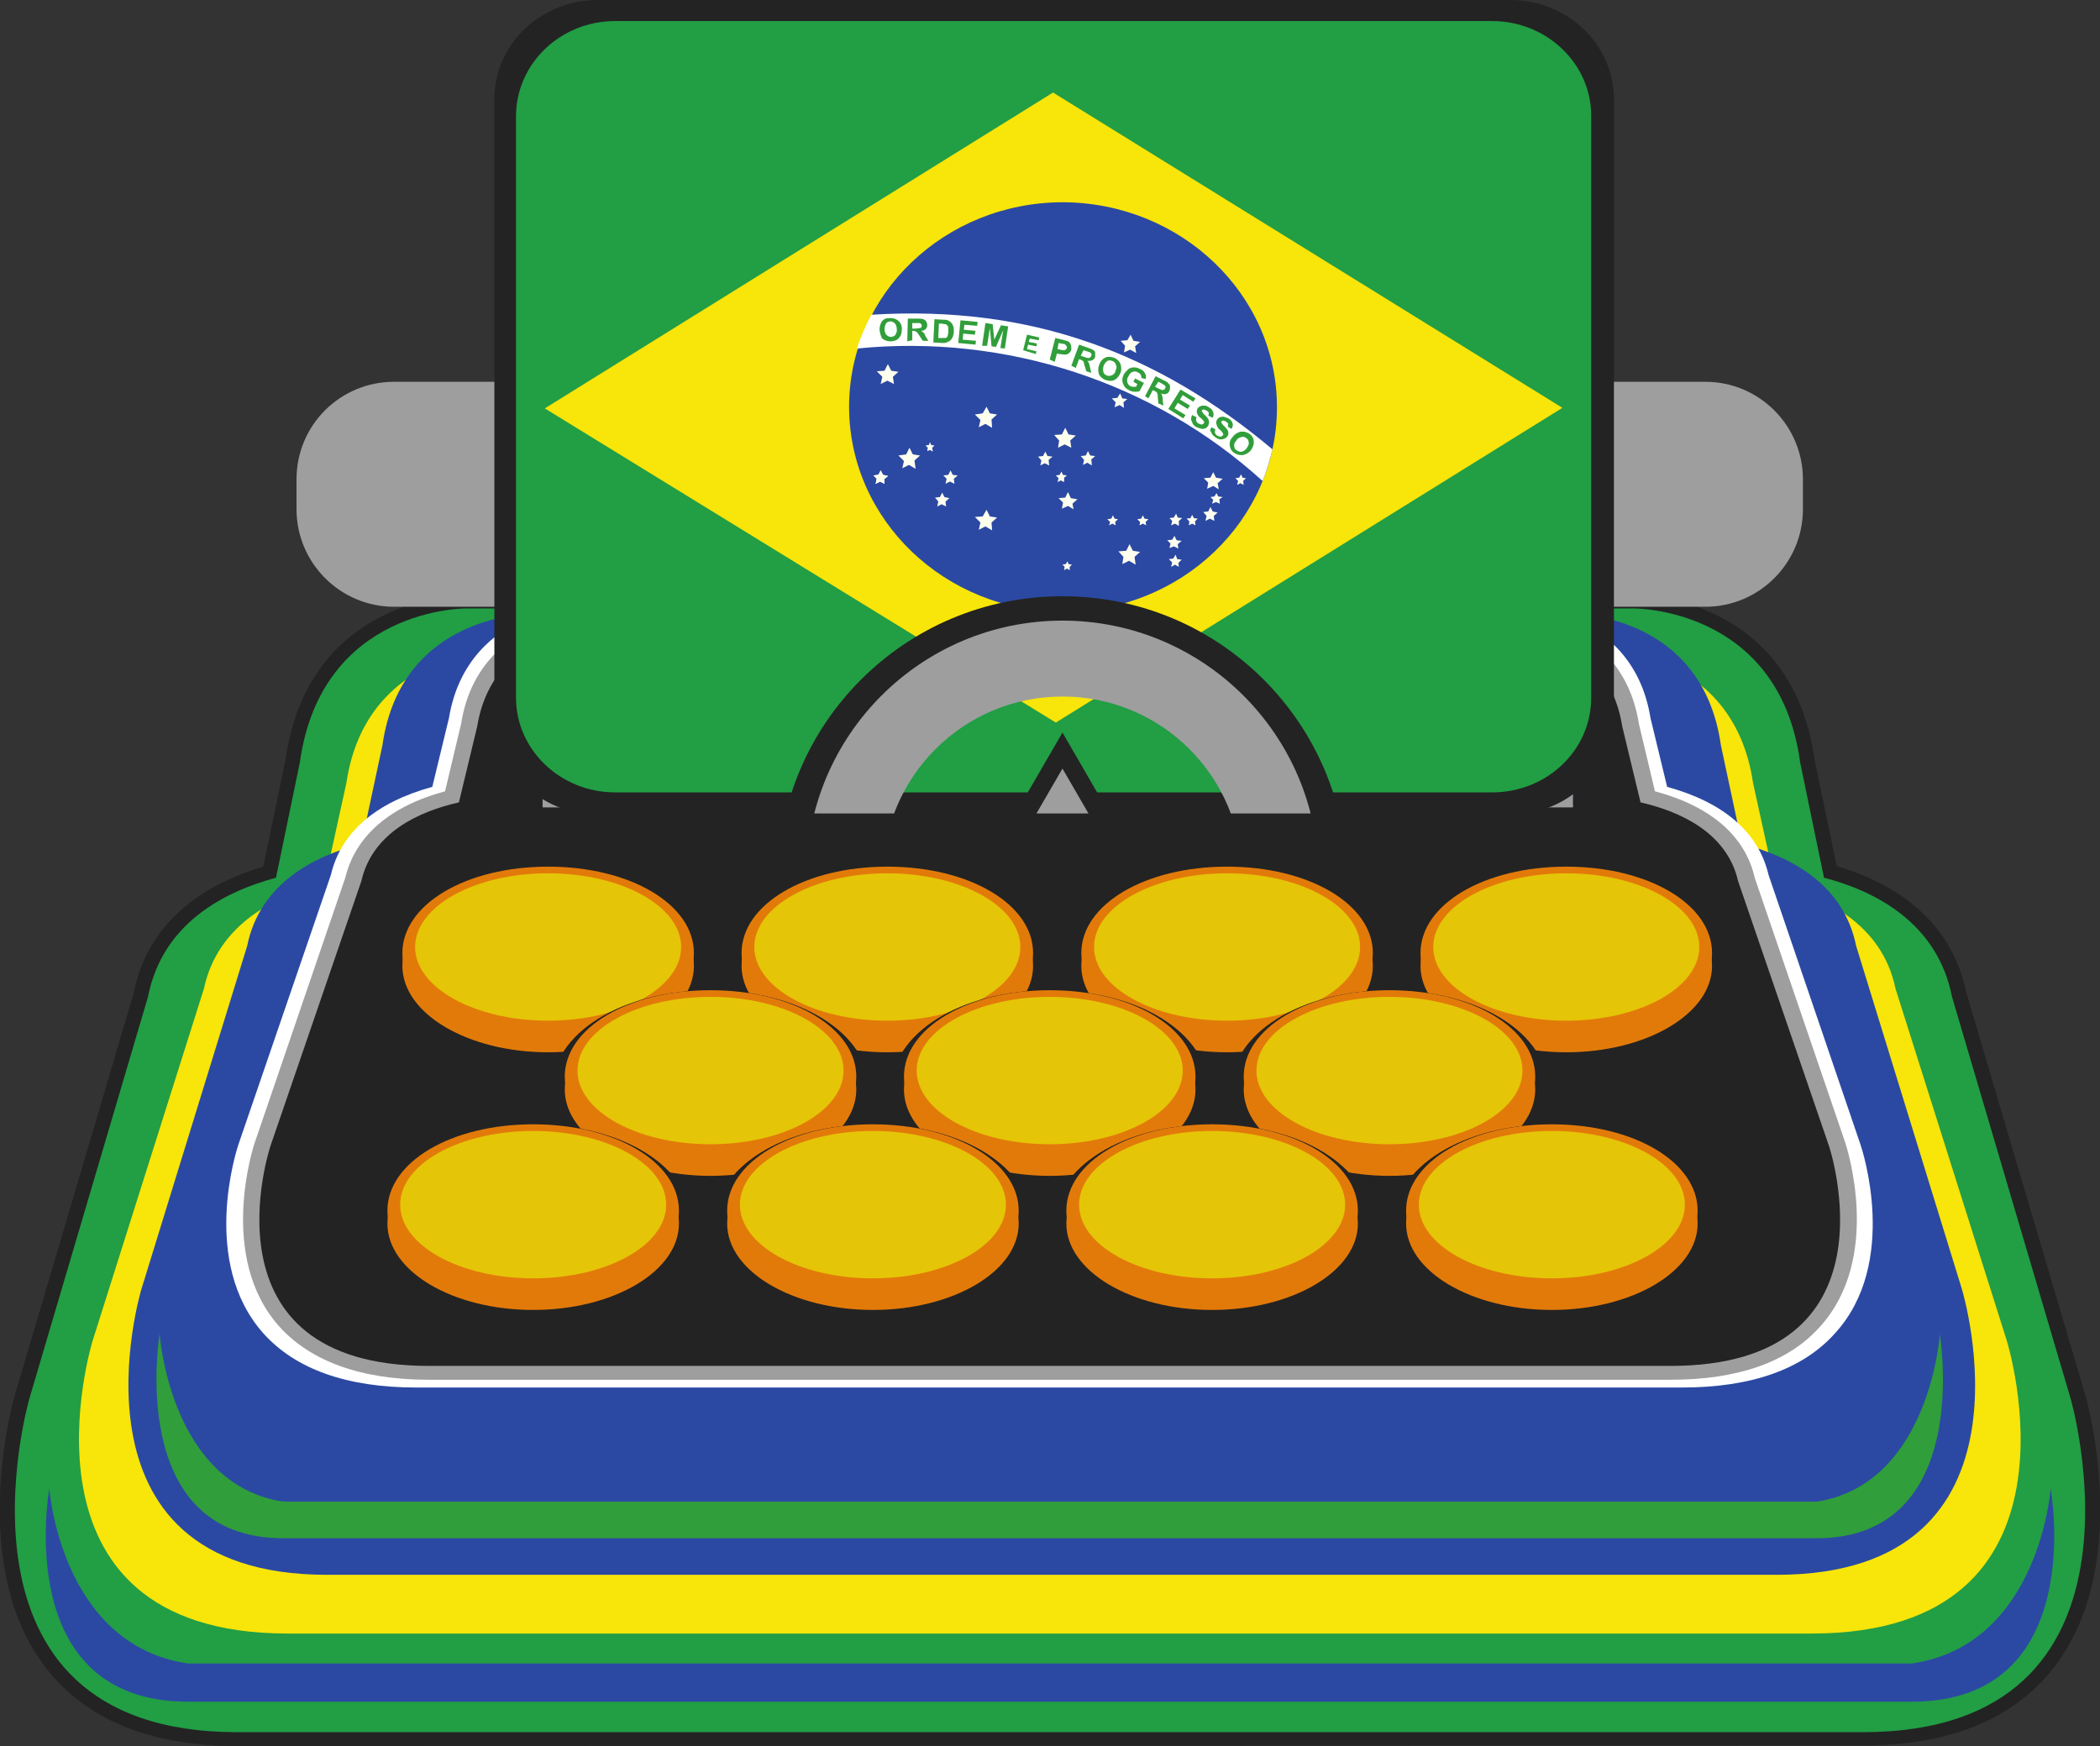 <?xml version="1.0" encoding="utf-8"?>
<!-- Generator: Adobe Illustrator 25.0.1, SVG Export Plug-In . SVG Version: 6.00 Build 0)  -->
<svg version="1.1" id="Layer_1" xmlns="http://www.w3.org/2000/svg" xmlns:xlink="http://www.w3.org/1999/xlink" x="0px" y="0px"
	 viewBox="0 0 378.9 315.1" style="enable-background:new 0 0 378.9 315.1;" xml:space="preserve">
<rect x="0" y="0" width="378.9" height="315.1" fill="#333333" stroke="none"/>
<style type="text/css">
	.st0{fill:#232323;}
	.st1{fill:#229E45;}
	.st2{fill:#9E9E9E;}
	.st3{fill:#F8E509;}
	.st4{fill:#2B49A3;}
	.st5{fill:#FFFFFF;}
	.st6{fill:#BFBB1F;}
	.st7{fill:#E27A0A;}
	.st8{fill:#E5C507;}
	.st9{fill:#309E3A;}
	.st10{fill:#FFFFEF;}
	.st11{fill:#F7FFFF;}
	.st12{clip-path:url(#SVGID_2_);}
</style>
<g id="Layer_2_1_">
	<g id="Layer_1-2">
		<g>
			<g>
				<path class="st0" d="M42.8,315.1c-15.1,0-26.4-4.4-33.7-13.1c-15.4-18.3-6.8-49-6.4-50.3l21.4-72.4
					c2.7-13.8,13.9-20.1,23.4-22.9l4-19.2c4.1-29.5,31.5-29.9,32.7-29.9h210.5c1.2,0,28.6,0.3,32.7,29.8l4,19.2
					c9.5,2.8,20.6,9.1,23.4,22.9l21.4,72.4c0.4,1.3,9,31.9-6.4,50.3c-7.3,8.7-18.6,13.1-33.7,13.1L42.8,315.1z"/>
				<path id="main_body" class="st1" d="M373.6,252.4l-21.4-72.5c-2.6-13.3-13.8-19.1-23.1-21.5l-4.3-20.8
					c-3.8-28.1-30.1-27.8-30.1-27.8H84.2c0,0-26.2-0.3-30.1,27.8l-4.3,20.8c-9.3,2.5-20.5,8.2-23.1,21.5L5.3,252.4
					c0,0-17.4,60.2,37.5,60.2h293.3C391,312.6,373.6,252.4,373.6,252.4z"/>
			</g>
			<path class="st2" d="M71.1,68.9h236.6c9.7,0,17.6,7.9,17.6,17.6v5.4c0,9.7-7.9,17.6-17.6,17.6H71.1c-9.7,0-17.6-7.9-17.6-17.6
				v-5.4C53.5,76.7,61.4,68.9,71.1,68.9z"/>
			<path id="second_body" class="st3" d="M362.1,242L342,178.4c-2.4-11.7-13-16.7-21.7-18.9l-4-18.2c-3.6-24.6-28.2-24.3-28.2-24.3
				H90.7c0,0-24.6-0.2-28.2,24.3l-4,18.2c-8.7,2.1-19.2,7.2-21.7,18.9L16.7,242c0,0-16.3,52.8,35.2,52.8H327
				C378.5,294.7,362.1,242,362.1,242z"/>
			<path id="second_body-2" class="st4" d="M354,232.7l-19.1-62c-2.3-11.4-12.3-16.3-20.6-18.4l-3.8-17.8
				c-3.4-24-26.8-23.7-26.8-23.7H95.8c0,0-23.4-0.2-26.8,23.7l-3.8,17.8c-8.3,2.1-18.3,7-20.6,18.4l-19.1,62
				c0,0-15.5,51.5,33.5,51.5h261.7C369.6,284.1,354,232.7,354,232.7z"/>
			<path class="st5" d="M335.7,206.6l-16.6-48.7c-1.8-7.7-8.1-13.1-18.3-15.9l-3-12.4c-3.3-20.6-25.4-20.8-26.4-20.8h-164
				c-0.9,0-23,0.2-26.4,20.8L78,142c-10.2,2.8-16.5,8.2-18.3,15.9L43,206.6c-0.3,0.9-6.9,21.2,4.5,34c5.8,6.5,15.1,9.8,27.6,9.8
				h228.4c12.5,0,21.8-3.3,27.6-9.8C342.7,227.9,336,207.5,335.7,206.6z M285.7,145.1H96.1v-12.7c2.7-17,21.1-16.8,21.1-16.8h147.6
				c0,0,18.4-0.2,21.1,16.8L285.7,145.1z"/>
			<path class="st2" d="M283.9,133.3c-2.6-16.7-20.7-16.5-20.7-16.5H118.6c0,0-18-0.2-20.7,16.5v12.4h185.9L283.9,133.3z"/>
			<g>
				<path class="st2" d="M332.9,206.1l-16.3-47.7c-1.7-7.5-7.9-12.9-18-15.6l-2.9-12.2c-3.2-20.2-24.9-20.4-25.9-20.4H109
					c-0.9,0-22.6,0.2-25.8,20.4l-2.9,12.2c-10,2.7-16.2,8.1-18,15.6L46,206.1c-0.3,0.8-6.8,20.8,4.4,33.3c5.7,6.3,14.8,9.6,27,9.6
					h224c12.2,0,21.3-3.2,27-9.6C339.7,226.9,333.2,207,332.9,206.1z M283.8,145.7H97.9v-12.4c2.6-16.7,20.7-16.5,20.7-16.5h144.7
					c0,0,18-0.2,20.7,16.5L283.8,145.7z"/>
				<path class="st0" d="M330,206.8L313.6,159c-2-8.8-10.6-12.6-17.6-14.2l-3.3-13.7c-2.9-18.5-23-18.3-23-18.3H109.1
					c0,0-20-0.2-23,18.3l-3.3,13.7c-7.1,1.6-15.6,5.4-17.6,14.2l-16.4,47.8c0,0-13.3,39.7,28.6,39.7h224
					C343.3,246.5,330,206.8,330,206.8z M283.8,145.7H97.9v-12.4c2.6-16.7,20.7-16.5,20.7-16.5h144.7c0,0,18-0.2,20.7,16.5
					L283.8,145.7z"/>
			</g>
			<ellipse class="st6" cx="98.9" cy="174.3" rx="26.3" ry="15.6"/>
			<path class="st0" d="M98.9,192.2c-16,0-28.6-7.8-28.6-17.9s12.5-17.9,28.6-17.9s28.6,7.8,28.6,17.9S114.9,192.2,98.9,192.2z"/>
			<ellipse class="st7" cx="98.9" cy="174.3" rx="26.3" ry="15.6"/>
			<path class="st7" d="M98.9,187.6c-14.7,0-26.3-6.8-26.3-15.6s11.5-15.6,26.3-15.6s26.3,6.8,26.3,15.6S113.6,187.6,98.9,187.6z"/>
			<ellipse class="st8" cx="98.9" cy="170.9" rx="24" ry="13.3"/>
			<ellipse class="st6" cx="160.1" cy="174.3" rx="26.3" ry="15.6"/>
			<path class="st0" d="M160.1,192.2c-16,0-28.6-7.8-28.6-17.9s12.6-17.9,28.6-17.9s28.6,7.8,28.6,17.9S176.2,192.2,160.1,192.2z"/>
			<ellipse class="st7" cx="160.1" cy="174.3" rx="26.3" ry="15.6"/>
			<path class="st7" d="M160.1,187.6c-14.7,0-26.3-6.8-26.3-15.6s11.5-15.6,26.3-15.6s26.3,6.8,26.3,15.6S174.9,187.6,160.1,187.6z"
				/>
			<ellipse class="st8" cx="160.1" cy="170.9" rx="24" ry="13.3"/>
			<ellipse class="st6" cx="221.4" cy="174.3" rx="26.3" ry="15.6"/>
			<path class="st0" d="M221.4,192.2c-16,0-28.6-7.8-28.6-17.9s12.5-17.9,28.6-17.9s28.6,7.8,28.6,17.9S237.4,192.2,221.4,192.2z"/>
			<ellipse class="st7" cx="221.4" cy="174.3" rx="26.3" ry="15.6"/>
			<path class="st7" d="M221.4,187.6c-14.7,0-26.3-6.8-26.3-15.6s11.5-15.6,26.3-15.6s26.3,6.8,26.3,15.6S236.1,187.6,221.4,187.6z"
				/>
			<ellipse class="st8" cx="221.4" cy="170.9" rx="24" ry="13.3"/>
			<ellipse class="st6" cx="282.6" cy="174.3" rx="26.3" ry="15.6"/>
			<path class="st0" d="M282.6,192.2c-16,0-28.6-7.8-28.6-17.9s12.5-17.9,28.6-17.9s28.6,7.8,28.6,17.9S298.7,192.2,282.6,192.2z"/>
			<ellipse class="st7" cx="282.6" cy="174.3" rx="26.3" ry="15.6"/>
			<path class="st7" d="M282.6,187.6c-14.7,0-26.3-6.8-26.3-15.6s11.5-15.6,26.3-15.6s26.3,6.8,26.3,15.6S297.4,187.6,282.6,187.6z"
				/>
			<ellipse class="st8" cx="282.6" cy="170.9" rx="24" ry="13.3"/>
			<ellipse class="st6" cx="128.2" cy="196.6" rx="26.3" ry="15.6"/>
			<path class="st0" d="M128.2,214.5c-16,0-28.6-7.8-28.6-17.9s12.6-17.9,28.6-17.9s28.6,7.8,28.6,17.9S144.2,214.5,128.2,214.5z"/>
			<ellipse class="st7" cx="128.2" cy="196.6" rx="26.3" ry="15.6"/>
			<path class="st7" d="M128.2,209.9c-14.7,0-26.3-6.8-26.3-15.6s11.5-15.6,26.3-15.6s26.3,6.8,26.3,15.6S142.9,209.9,128.2,209.9z"
				/>
			<ellipse class="st8" cx="128.2" cy="193.2" rx="24" ry="13.3"/>
			<ellipse class="st6" cx="189.4" cy="196.6" rx="26.3" ry="15.6"/>
			<path class="st0" d="M189.4,214.5c-16,0-28.6-7.8-28.6-17.9s12.5-17.9,28.6-17.9s28.6,7.8,28.6,17.9S205.5,214.5,189.4,214.5z"/>
			<ellipse class="st7" cx="189.4" cy="196.6" rx="26.3" ry="15.6"/>
			<path class="st7" d="M189.4,209.9c-14.7,0-26.3-6.8-26.3-15.6s11.5-15.6,26.3-15.6s26.3,6.8,26.3,15.6S204.2,209.9,189.4,209.9z"
				/>
			<ellipse class="st8" cx="189.4" cy="193.2" rx="24" ry="13.3"/>
			<ellipse class="st6" cx="250.7" cy="196.6" rx="26.3" ry="15.6"/>
			<path class="st0" d="M250.7,214.5c-16,0-28.6-7.8-28.6-17.9s12.6-17.9,28.6-17.9s28.6,7.8,28.6,17.9S266.7,214.5,250.7,214.5z"/>
			<ellipse class="st7" cx="250.7" cy="196.6" rx="26.3" ry="15.6"/>
			<path class="st7" d="M250.7,209.9c-14.7,0-26.3-6.8-26.3-15.6s11.5-15.6,26.3-15.6s26.3,6.8,26.3,15.6S265.4,209.9,250.7,209.9z"
				/>
			<ellipse class="st8" cx="250.7" cy="193.2" rx="24" ry="13.3"/>
			<ellipse class="st6" cx="96.2" cy="220.8" rx="26.3" ry="15.6"/>
			<path class="st0" d="M96.2,238.7c-16,0-28.6-7.8-28.6-17.9s12.5-17.9,28.6-17.9s28.6,7.8,28.6,17.9S112.3,238.7,96.2,238.7z"/>
			<ellipse class="st7" cx="96.2" cy="220.8" rx="26.3" ry="15.6"/>
			<path class="st7" d="M96.2,234.1c-14.7,0-26.3-6.8-26.3-15.6s11.5-15.6,26.3-15.6s26.3,6.8,26.3,15.6S111,234.1,96.2,234.1z"/>
			<ellipse class="st8" cx="96.2" cy="217.4" rx="24" ry="13.3"/>
			<ellipse class="st6" cx="157.5" cy="220.8" rx="26.3" ry="15.6"/>
			<path class="st0" d="M157.5,238.7c-16,0-28.6-7.8-28.6-17.9s12.5-17.9,28.6-17.9s28.6,7.8,28.6,17.9S173.5,238.7,157.5,238.7z"/>
			<ellipse class="st7" cx="157.5" cy="220.8" rx="26.3" ry="15.6"/>
			<path class="st7" d="M157.5,234.1c-14.7,0-26.3-6.8-26.3-15.6s11.5-15.6,26.3-15.6s26.3,6.8,26.3,15.6S172.2,234.1,157.5,234.1z"
				/>
			<ellipse class="st8" cx="157.5" cy="217.4" rx="24" ry="13.3"/>
			<ellipse class="st6" cx="218.7" cy="220.8" rx="26.3" ry="15.6"/>
			<path class="st0" d="M218.7,238.7c-16,0-28.6-7.8-28.6-17.9s12.6-17.9,28.6-17.9s28.6,7.8,28.6,17.9S234.8,238.7,218.7,238.7z"/>
			<ellipse class="st7" cx="218.7" cy="220.8" rx="26.3" ry="15.6"/>
			<path class="st7" d="M218.7,234.1c-14.7,0-26.3-6.8-26.3-15.6s11.5-15.6,26.3-15.6s26.3,6.8,26.3,15.6S233.5,234.1,218.7,234.1z"
				/>
			<ellipse class="st8" cx="218.7" cy="217.4" rx="24" ry="13.3"/>
			<ellipse class="st6" cx="280" cy="220.8" rx="26.3" ry="15.6"/>
			<path class="st0" d="M280,238.7c-16,0-28.6-7.8-28.6-17.9s12.5-17.9,28.6-17.9s28.6,7.8,28.6,17.9S296,238.7,280,238.7z"/>
			<ellipse class="st7" cx="280" cy="220.8" rx="26.3" ry="15.6"/>
			<path class="st7" d="M280,234.1c-14.7,0-26.3-6.8-26.3-15.6s11.5-15.6,26.3-15.6s26.3,6.8,26.3,15.6S294.7,234.1,280,234.1z"/>
			<ellipse class="st8" cx="280" cy="217.4" rx="24" ry="13.3"/>
			<path class="st4" d="M370,268.6c0,0-2,28.2-25,31.6H33.9c-23-3.4-25-31.6-25-31.6c0,0.2-7,38.6,25.2,38.5h310.7
				C377,307.2,370,268.8,370,268.6z"/>
			<path class="st9" d="M350,240.8c0,0-1.8,27-22.2,30.2H52.2c-0.9,0-1.8-0.1-2.7-0.3c-19-4.3-20.7-30-20.7-30
				c0,0.2-6.2,37,22.4,36.9h276.3C356.2,277.8,350,241,350,240.8z"/>
			<g>
				<path class="st0" d="M272.5,0H107.9C97.5,0,89.2,8,89.2,17.9v111.2c0,9.9,8.4,17.9,18.7,17.9h164.6c10.3,0,18.7-8,18.7-17.9
					V17.9C291.2,8,282.8,0,272.5,0z"/>
				<g id="Layer_2_2_">
					<g id="Layer_21">
						<g>
							<path class="st1" d="M111,3.8h158.2c9.9,0,17.9,7.7,17.9,17.1v105c0,9.5-8,17.1-17.9,17.1H111c-9.9,0-17.9-7.7-17.9-17.1V21
								C93.1,11.5,101.1,3.8,111,3.8z"/>
							<path class="st3" d="M190.5,130.4l91.4-56.8L190,16.7L98.3,73.7L190.5,130.4z"/>
							<path class="st4" d="M230.4,73.5c0,20.4-17.3,36.9-38.6,36.9s-38.6-16.6-38.6-37s17.3-36.9,38.6-36.9c0,0,0,0,0,0
								C213.1,36.6,230.4,53.1,230.4,73.5z"/>
							<path class="st10" d="M179,95.7l-1.2-0.7l-1.2,0.6l0.3-1.3l-1-1l1.4-0.1l0.7-1.2l0.6,1.2l1.3,0.2l-1,0.9 M204.9,101.9
								l-1.2-0.7l-1.2,0.6l0.2-1.3l-0.9-1l1.4-0.1l0.6-1.2l0.6,1.2l1.3,0.2l-1,0.9 M193.7,91.9l-1-0.6l-1.1,0.5l0.2-1.1l-0.8-0.8
								l1.2-0.1l0.5-1l0.5,1.1l1.2,0.2l-0.9,0.8 M219.9,88.3l-1-0.6l-1.1,0.5l0.2-1.1l-0.8-0.8l1.2-0.1l0.5-1l0.5,1l1.2,0.2
								l-0.9,0.8 M193.3,80.8l-1.2-0.6l-1.2,0.6l0.2-1.3l-0.9-1l1.4-0.1l0.6-1.2l0.6,1.2l1.3,0.2l-1,0.9 M161.3,69.3l-1.2-0.6
								l-1.2,0.6l0.3-1.3l-1-1l1.4-0.1l0.6-1.2l0.6,1.2l1.3,0.2l-1,0.9 M165.2,84.6l-1.2-0.7l-1.2,0.6l0.3-1.3l-1-1l1.4-0.2l0.6-1.2
								l0.6,1.2l1.3,0.2l-1,0.9 M205,63.7l-1.1-0.6l-1.1,0.5l0.2-1.2l-0.8-0.9l1.2-0.1l0.6-1l0.5,1.1l1.2,0.2l-0.9,0.8 M202.8,73.6
								l-0.8-0.5l-0.9,0.4l0.2-0.9l-0.7-0.7l1-0.1l0.5-0.8l0.4,0.9l0.9,0.1l-0.7,0.6 M159.6,87.3l-0.8-0.4l-0.8,0.4l0.2-0.9
								l-0.6-0.6l0.9-0.1l0.4-0.8l0.4,0.8l0.9,0.2l-0.7,0.6 M220.1,90.9l-0.7-0.3l-0.7,0.3l0.2-0.7l-0.5-0.5l0.7-0.1l0.4-0.6
								l0.3,0.6l0.8,0.1l-0.6,0.4"/>
							<path class="st10" d="M159.6,87.3l-0.8-0.4l-0.8,0.4l0.2-0.9l-0.6-0.6l0.9-0.1l0.4-0.8l0.4,0.8l0.9,0.2l-0.7,0.6"/>
							<path class="st10" d="M159.6,87.3l-0.8-0.4l-0.8,0.4l0.2-0.9l-0.6-0.6l0.9-0.1l0.4-0.8l0.4,0.8l0.9,0.2l-0.7,0.6 M172.2,87.3
								l-0.8-0.4l-0.8,0.4l0.2-0.9l-0.6-0.6l0.9-0.1l0.4-0.8l0.4,0.8l0.9,0.1l-0.7,0.6 M170.7,91.4l-0.8-0.4l-0.8,0.4l0.2-0.9
								l-0.6-0.7l0.9-0.1l0.4-0.8l0.4,0.8l0.9,0.2l-0.7,0.6 M197,84l-0.8-0.5l-0.8,0.4l0.2-0.9l-0.6-0.7l0.9-0.1l0.4-0.8l0.4,0.8
								l0.9,0.1l-0.7,0.6 M189.3,84l-0.8-0.4l-0.8,0.4l0.2-0.9l-0.6-0.7l0.9-0.1l0.4-0.8l0.4,0.8l0.9,0.1l-0.7,0.6 M168.3,81.5
								l-0.5-0.3l-0.5,0.2l0.1-0.6l-0.4-0.4l0.6-0.1l0.2-0.5l0.2,0.5l0.6,0.1l-0.4,0.4 M219.1,94l-0.8-0.4l-0.8,0.4l0.2-0.9
								l-0.6-0.7l0.9-0.1l0.4-0.8l0.4,0.8l0.9,0.2l-0.7,0.6 M212.7,94.9l-0.7-0.4l-0.7,0.3l0.2-0.8l-0.5-0.5l0.8-0.1l0.4-0.7
								l0.3,0.7l0.8,0.1l-0.6,0.5 M215.7,94.8l-0.6-0.3l-0.6,0.3l0.1-0.7l-0.5-0.5l0.7-0.1l0.3-0.6l0.3,0.6l0.7,0.1l-0.5,0.5
								 M224.4,87.5l-0.6-0.3l-0.6,0.3l0.2-0.7l-0.5-0.5l0.7-0.1l0.3-0.6l0.3,0.6l0.6,0.1l-0.5,0.5 M212.6,99l-0.8-0.4l-0.8,0.3
								l0.2-0.8l-0.6-0.6l0.9-0.1l0.4-0.7l0.4,0.8l0.9,0.1l-0.7,0.6 M212.7,102.3l-0.7-0.4l-0.7,0.4l0.2-0.8l-0.6-0.6l0.8-0.1
								l0.4-0.7l0.3,0.8l0.8,0.1l-0.6,0.6 M206.8,94.8l-0.6-0.3l-0.6,0.3l0.1-0.6l-0.5-0.5l0.7-0.1l0.3-0.6l0.3,0.6l0.7,0.1
								l-0.5,0.5 M201.3,94.8l-0.6-0.3l-0.6,0.3l0.2-0.6l-0.5-0.5l0.7-0.1l0.3-0.6l0.3,0.6l0.6,0.1l-0.5,0.5 M192,87l-0.6-0.3
								l-0.6,0.3l0.2-0.7l-0.5-0.5l0.7-0.1l0.3-0.6l0.3,0.6l0.7,0.1l-0.5,0.4 M193,102.9l-0.5-0.3l-0.5,0.3l0.1-0.6l-0.4-0.4
								l0.6-0.1l0.3-0.5l0.2,0.5l0.6,0.1l-0.4,0.4 M179,77.2l-1.2-0.7l-1.2,0.6l0.3-1.3l-1-1l1.4-0.2l0.7-1.2l0.6,1.2l1.3,0.2
								l-1,0.9"/>
							<path class="st5" d="M227.8,86.8c0.8-1.9,1.3-3.8,1.8-5.7C209,63.8,186.1,55,157.2,56.8c-1,1.9-1.9,4-2.6,6.1
								C181.5,60.2,208.2,69,227.8,86.8L227.8,86.8z"/>
							<path class="st9" d="M218.6,77.1l0.7,0.4c-0.1,0.2-0.1,0.4-0.1,0.6c0.1,0.2,0.2,0.4,0.4,0.5c0.2,0.1,0.4,0.2,0.6,0.2
								c0.2,0,0.3-0.1,0.4-0.2c0.1-0.1,0.1-0.2,0.1-0.3c0-0.1-0.1-0.2-0.2-0.3c-0.1-0.2-0.3-0.4-0.5-0.5c-0.2-0.2-0.4-0.5-0.5-0.9
								c-0.2-0.5,0.1-1.1,0.6-1.3c0.2-0.1,0.5-0.1,0.7-0.1c0.3,0.1,0.6,0.2,0.8,0.3c0.4,0.2,0.7,0.5,0.8,0.9c0.1,0.3,0,0.7-0.2,1
								l-0.7-0.4c0.1-0.1,0.1-0.3,0.1-0.5c-0.1-0.2-0.2-0.3-0.4-0.4c-0.2-0.1-0.3-0.2-0.5-0.2c-0.1,0-0.2,0.1-0.3,0.1
								c-0.1,0.1-0.1,0.2,0,0.3c0.1,0.2,0.3,0.5,0.5,0.6c0.2,0.2,0.4,0.5,0.6,0.7c0.2,0.4,0.2,0.9-0.1,1.2c-0.1,0.2-0.3,0.3-0.6,0.4
								c-0.2,0.1-0.5,0.1-0.7,0.1c-0.3-0.1-0.6-0.2-0.8-0.4c-0.4-0.2-0.7-0.6-0.8-1C218.3,77.9,218.3,77.5,218.6,77.1L218.6,77.1z
								 M215.1,74.9l0.8,0.4c-0.1,0.2-0.1,0.4-0.1,0.6c0.1,0.2,0.2,0.4,0.4,0.5c0.2,0.1,0.4,0.2,0.6,0.2c0.2,0,0.3-0.1,0.4-0.2
								c0-0.1,0.1-0.2,0.1-0.2c0-0.1-0.1-0.2-0.2-0.3c-0.2-0.2-0.3-0.4-0.5-0.5c-0.3-0.2-0.5-0.5-0.6-0.8c-0.1-0.3-0.1-0.6,0.1-0.9
								c0.1-0.2,0.3-0.3,0.5-0.4c0.2-0.1,0.4-0.1,0.7-0.1c0.3,0,0.5,0.1,0.8,0.3c0.4,0.2,0.7,0.5,0.8,0.9c0.1,0.3,0.1,0.7-0.1,1
								l-0.8-0.4c0.1-0.1,0.1-0.3,0.1-0.5c-0.1-0.2-0.2-0.3-0.4-0.4c-0.2-0.1-0.4-0.2-0.6-0.2c-0.1,0-0.2,0.1-0.2,0.1
								c-0.1,0.1-0.1,0.2,0,0.3c0.1,0.2,0.3,0.5,0.5,0.6c0.2,0.2,0.4,0.4,0.6,0.7c0.2,0.4,0.2,0.8,0,1.2c-0.1,0.2-0.3,0.4-0.5,0.5
								c-0.2,0.1-0.5,0.1-0.7,0.1c-0.3-0.1-0.6-0.2-0.9-0.3c-0.4-0.2-0.7-0.5-0.8-0.9C214.8,75.7,214.9,75.3,215.1,74.9L215.1,74.9z
								 M210.8,73.8l2.2-3.5l2.7,1.6l-0.4,0.6l-1.9-1.2l-0.5,0.8l1.8,1.1l-0.4,0.6l-1.8-1.1l-0.6,1l2,1.2l-0.4,0.6L210.8,73.8
								L210.8,73.8z M204.5,68.9l0.3-0.6l1.6,0.8l-0.8,1.5c-0.3,0.1-0.6,0.1-0.9,0.1c-0.3,0-0.7-0.1-1-0.3c-0.4-0.2-0.7-0.4-0.9-0.8
								c-0.2-0.3-0.3-0.7-0.3-1c0-0.4,0.1-0.7,0.3-1.1c0.2-0.3,0.5-0.6,0.8-0.9c0.6-0.4,1.4-0.4,2.1,0c0.4,0.1,0.7,0.4,0.9,0.8
								c0.2,0.3,0.2,0.7,0.1,1l-0.8-0.2c0.1-0.2,0-0.4-0.1-0.6c-0.1-0.2-0.3-0.3-0.5-0.4c-0.3-0.2-0.6-0.2-0.9-0.1
								c-0.4,0.1-0.6,0.4-0.8,0.8c-0.2,0.3-0.3,0.7-0.2,1.1c0.1,0.3,0.3,0.6,0.6,0.7c0.2,0.1,0.3,0.1,0.5,0.1c0.2,0,0.4,0,0.5,0
								l0.2-0.5L204.5,68.9L204.5,68.9z M177.2,62.4l0.6-4.1l1.3,0.2l0.3,2.8l1.2-2.6l1.3,0.2l-0.6,4l-0.8-0.1l0.5-3.2l-1.3,3
								l-0.8-0.1l-0.3-3.3l-0.5,3.2L177.2,62.4L177.2,62.4z M172.9,61.9l0.4-4.1l3.1,0.3l-0.1,0.7l-2.3-0.2l-0.1,0.9l2.1,0.2
								l-0.1,0.7l-2.1-0.2l-0.1,1.1l2.4,0.2l-0.1,0.7C176.1,62.2,172.9,61.9,172.9,61.9z"/>
							<g>
								<path class="st9" d="M158.7,59.4c0-0.4,0.1-0.7,0.2-1c0.1-0.2,0.2-0.4,0.4-0.6c0.2-0.1,0.3-0.3,0.5-0.3
									c0.3-0.1,0.6-0.1,0.9-0.1c0.6,0,1.1,0.2,1.5,0.6c0.4,0.4,0.6,1,0.5,1.6c0,0.6-0.2,1.1-0.6,1.5c-0.4,0.4-1,0.5-1.5,0.5
									c-0.5,0-1.1-0.2-1.5-0.6C158.9,60.5,158.7,60,158.7,59.4z"/>
								<path class="st11" d="M159.6,59.4c0,0.4,0.1,0.7,0.3,1c0.2,0.2,0.5,0.4,0.8,0.4c0.3,0,0.6-0.1,0.8-0.3
									c0.2-0.3,0.4-0.7,0.3-1.1c0-0.4-0.1-0.7-0.3-1c-0.2-0.2-0.5-0.4-0.8-0.4c-0.3,0-0.6,0.1-0.8,0.3
									C159.7,58.7,159.6,59,159.6,59.4L159.6,59.4z"/>
							</g>
							<g>
								<path class="st9" d="M163.7,61.6l0.1-4.1h1.8c0.3,0,0.7,0,1,0.1c0.2,0.1,0.4,0.2,0.5,0.4c0.1,0.2,0.2,0.4,0.2,0.7
									c0,0.3-0.1,0.5-0.3,0.7c-0.2,0.2-0.5,0.3-0.8,0.3l0.4,0.3c0.2,0.2,0.3,0.4,0.4,0.7l0.5,0.8h-1l-0.6-0.9l-0.4-0.6
									c-0.1-0.1-0.2-0.1-0.3-0.2c-0.1,0-0.3-0.1-0.4-0.1h-0.2v1.7L163.7,61.6z"/>
								<path class="st5" d="M164.6,59.3h0.6c0.3,0,0.5-0.1,0.8-0.1c0.1,0,0.2-0.1,0.2-0.1c0.1-0.1,0.1-0.2,0.1-0.3
									c0-0.2,0-0.3-0.1-0.3c-0.1-0.1-0.2-0.2-0.3-0.2h-0.6l-0.7,0C164.6,58.1,164.6,59.3,164.6,59.3z"/>
							</g>
							<g>
								<path class="st9" d="M168.6,57.6l1.6,0.1c0.3,0,0.5,0,0.8,0.1c0.2,0.1,0.4,0.2,0.6,0.4c0.2,0.2,0.3,0.4,0.4,0.7
									c0.1,0.3,0.1,0.6,0.1,1c0,0.3-0.1,0.6-0.2,0.9c-0.1,0.3-0.3,0.5-0.5,0.7c-0.2,0.1-0.4,0.2-0.6,0.3c-0.2,0.1-0.5,0.1-0.8,0.1
									l-1.6-0.1L168.6,57.6L168.6,57.6z"/>
								<path class="st5" d="M169.4,58.4l-0.1,2.6h1.1c0.1,0,0.3,0,0.4-0.1c0.1-0.1,0.2-0.2,0.2-0.4c0.1-0.2,0.1-0.5,0.1-0.7l0-0.7
									c0-0.1-0.1-0.3-0.2-0.4c-0.1-0.1-0.2-0.2-0.4-0.2c-0.2,0-0.4-0.1-0.7-0.1L169.4,58.4z"/>
							</g>
							<g>
								<path class="st9" d="M189.4,64.9l1-3.9l1.3,0.3l1,0.3c0.2,0.1,0.4,0.3,0.5,0.6c0.1,0.3,0.1,0.5,0.1,0.8
									c0,0.2-0.1,0.4-0.3,0.6c-0.2,0.3-0.6,0.4-0.9,0.4c-0.3,0-0.6-0.1-0.9-0.1l-0.5-0.1l-0.4,1.5L189.4,64.9L189.4,64.9z"/>
								<path class="st5" d="M191,61.9l-0.2,1.1l0.5,0.1c0.2,0.1,0.4,0.1,0.7,0.1c0.2,0,0.4-0.2,0.5-0.4c0-0.1,0-0.3-0.1-0.4
									c-0.1-0.1-0.2-0.2-0.3-0.3l-0.6-0.1L191,61.9L191,61.9z"/>
							</g>
							<g>
								<path class="st9" d="M193.3,66l1.4-3.8l1.7,0.6c0.3,0.1,0.6,0.2,0.9,0.4c0.2,0.1,0.3,0.3,0.3,0.5c0,0.2,0,0.4,0,0.7
									c-0.1,0.3-0.3,0.5-0.5,0.6c-0.3,0.1-0.6,0.2-0.9,0.1c0.1,0.1,0.2,0.3,0.3,0.5l0.2,0.8l0.2,0.9l-0.9-0.3l-0.3-1
									c-0.1-0.2-0.1-0.5-0.2-0.7c0-0.1-0.1-0.2-0.2-0.2c-0.1-0.1-0.2-0.2-0.4-0.2l-0.2-0.1l-0.6,1.6L193.3,66L193.3,66z"/>
								<path class="st5" d="M195,64.2l0.6,0.2c0.2,0.1,0.5,0.2,0.8,0.2c0.1,0,0.2,0,0.3-0.1c0.1-0.1,0.2-0.2,0.2-0.3
									c0.1-0.1,0.1-0.2,0-0.3c0-0.1-0.1-0.2-0.2-0.3l-0.6-0.2l-0.6-0.2L195,64.2L195,64.2z"/>
							</g>
							<g>
								<path class="st9" d="M198.3,65.9c0.1-0.3,0.3-0.7,0.5-0.9c0.2-0.2,0.3-0.3,0.5-0.4c0.2-0.1,0.4-0.2,0.6-0.2
									c0.3,0,0.6,0,0.9,0.1c0.5,0.1,1,0.5,1.3,1c0.2,0.5,0.3,1.1,0.1,1.7c-0.2,0.5-0.5,1-1,1.3c-0.5,0.3-1.1,0.3-1.6,0.1
									c-0.5-0.1-1-0.5-1.3-1C198.1,67,198.1,66.4,198.3,65.9L198.3,65.9z"/>
								<path class="st5" d="M199.1,66.1c-0.1,0.4-0.1,0.7,0,1.1c0.1,0.3,0.4,0.5,0.7,0.6c0.3,0.1,0.6,0,0.9-0.1
									c0.3-0.2,0.6-0.5,0.6-0.9c0.2-0.3,0.2-0.7,0-1.1c-0.1-0.3-0.4-0.5-0.7-0.6c-0.3-0.1-0.6-0.1-0.9,0.1
									C199.5,65.4,199.2,65.7,199.1,66.1z"/>
							</g>
							<g>
								<path class="st9" d="M206.6,71.5l1.9-3.6l1.6,0.8c0.3,0.1,0.6,0.3,0.8,0.6c0.2,0.1,0.2,0.3,0.2,0.6c0,0.2,0,0.4-0.1,0.6
									c-0.1,0.3-0.3,0.5-0.6,0.6c-0.3,0.1-0.6,0-0.9-0.1c0.1,0.2,0.2,0.3,0.2,0.5c0.1,0.3,0.1,0.5,0.1,0.8l0.1,0.9l-0.9-0.4
									l-0.1-1.1c0-0.2,0-0.5-0.1-0.7c0-0.1-0.1-0.2-0.2-0.3l-0.4-0.2l-0.2-0.1l-0.8,1.5L206.6,71.5L206.6,71.5z"/>
								<path class="st5" d="M208.4,69.8l0.6,0.3c0.2,0.1,0.5,0.2,0.7,0.3c0.1,0,0.2,0,0.3-0.1c0.1,0,0.2-0.1,0.2-0.2
									c0.1-0.1,0.1-0.2,0.1-0.3c0-0.1-0.1-0.2-0.2-0.3c-0.2-0.1-0.4-0.2-0.5-0.3l-0.6-0.3L208.4,69.8z"/>
							</g>
							<g>
								<path class="st9" d="M222.3,79c0.2-0.3,0.5-0.6,0.8-0.8c0.2-0.1,0.4-0.2,0.7-0.3c0.2,0,0.4,0,0.7,0c0.3,0.1,0.6,0.2,0.8,0.3
									c0.5,0.3,0.8,0.7,0.9,1.3c0.1,0.6-0.1,1.1-0.4,1.6c-0.3,0.5-0.8,0.8-1.4,1c-0.5,0.1-1.1,0-1.6-0.3c-0.5-0.3-0.8-0.7-0.9-1.3
									C221.8,80,221.9,79.4,222.3,79z"/>
								<path class="st5" d="M223,79.6c-0.3,0.3-0.4,0.7-0.3,1c0,0.3,0.2,0.6,0.5,0.7c0.3,0.2,0.6,0.3,0.9,0.2
									c0.4-0.1,0.7-0.4,0.9-0.7c0.2-0.3,0.4-0.7,0.3-1c0-0.3-0.2-0.6-0.5-0.8c-0.3-0.2-0.6-0.2-0.9-0.1
									C223.5,79,223.2,79.2,223,79.6L223,79.6z"/>
							</g>
							<path class="st9" d="M184.6,63.2l0.7-2.8l2.2,0.5l-0.1,0.5l-1.6-0.3l-0.2,0.6l1.5,0.3l-0.1,0.5l-1.5-0.3l-0.2,0.8l1.7,0.4
								l-0.1,0.5L184.6,63.2L184.6,63.2z"/>
						</g>
					</g>
				</g>
			</g>
			<g>
				<g>
					<defs>
						<rect id="SVGID_1_" x="141.1" y="81.6" width="101.9" height="65.2"/>
					</defs>
					<clipPath id="SVGID_2_">
						<use xlink:href="#SVGID_1_"  style="overflow:visible;"/>
					</clipPath>
					<g class="st12">
						<path class="st0" d="M191.7,107.6c-28.4,0-51.4,23-51.4,51.4s23,51.4,51.4,51.4s51.4-23,51.4-51.4l0,0
							C243,130.6,220.1,107.6,191.7,107.6z M191.7,194.9c-19.9,0-35.9-16.1-35.9-35.9c0-19.9,16.1-35.9,35.9-35.9
							c19.9,0,35.9,16.1,35.9,35.9C227.6,178.9,211.5,194.9,191.7,194.9L191.7,194.9z"/>
						<path class="st2" d="M191.7,112c-25.5,0-46.2,20.7-46.2,46.2s20.7,46.2,46.2,46.2s46.2-20.7,46.2-46.2l0,0
							C237.9,132.7,217.2,112,191.7,112z M191.7,190.5c-17.9,0-32.4-14.5-32.4-32.4s14.5-32.4,32.4-32.4s32.4,14.5,32.4,32.4l0,0
							C224,176.1,209.6,190.5,191.7,190.5L191.7,190.5z"/>
						<polygon class="st0" points="191.7,132.2 180,152.4 203.4,152.4 						"/>
						<polygon class="st2" points="191.7,138.7 180,158.9 203.4,158.9 						"/>
					</g>
				</g>
			</g>
		</g>
	</g>
</g>
</svg>
